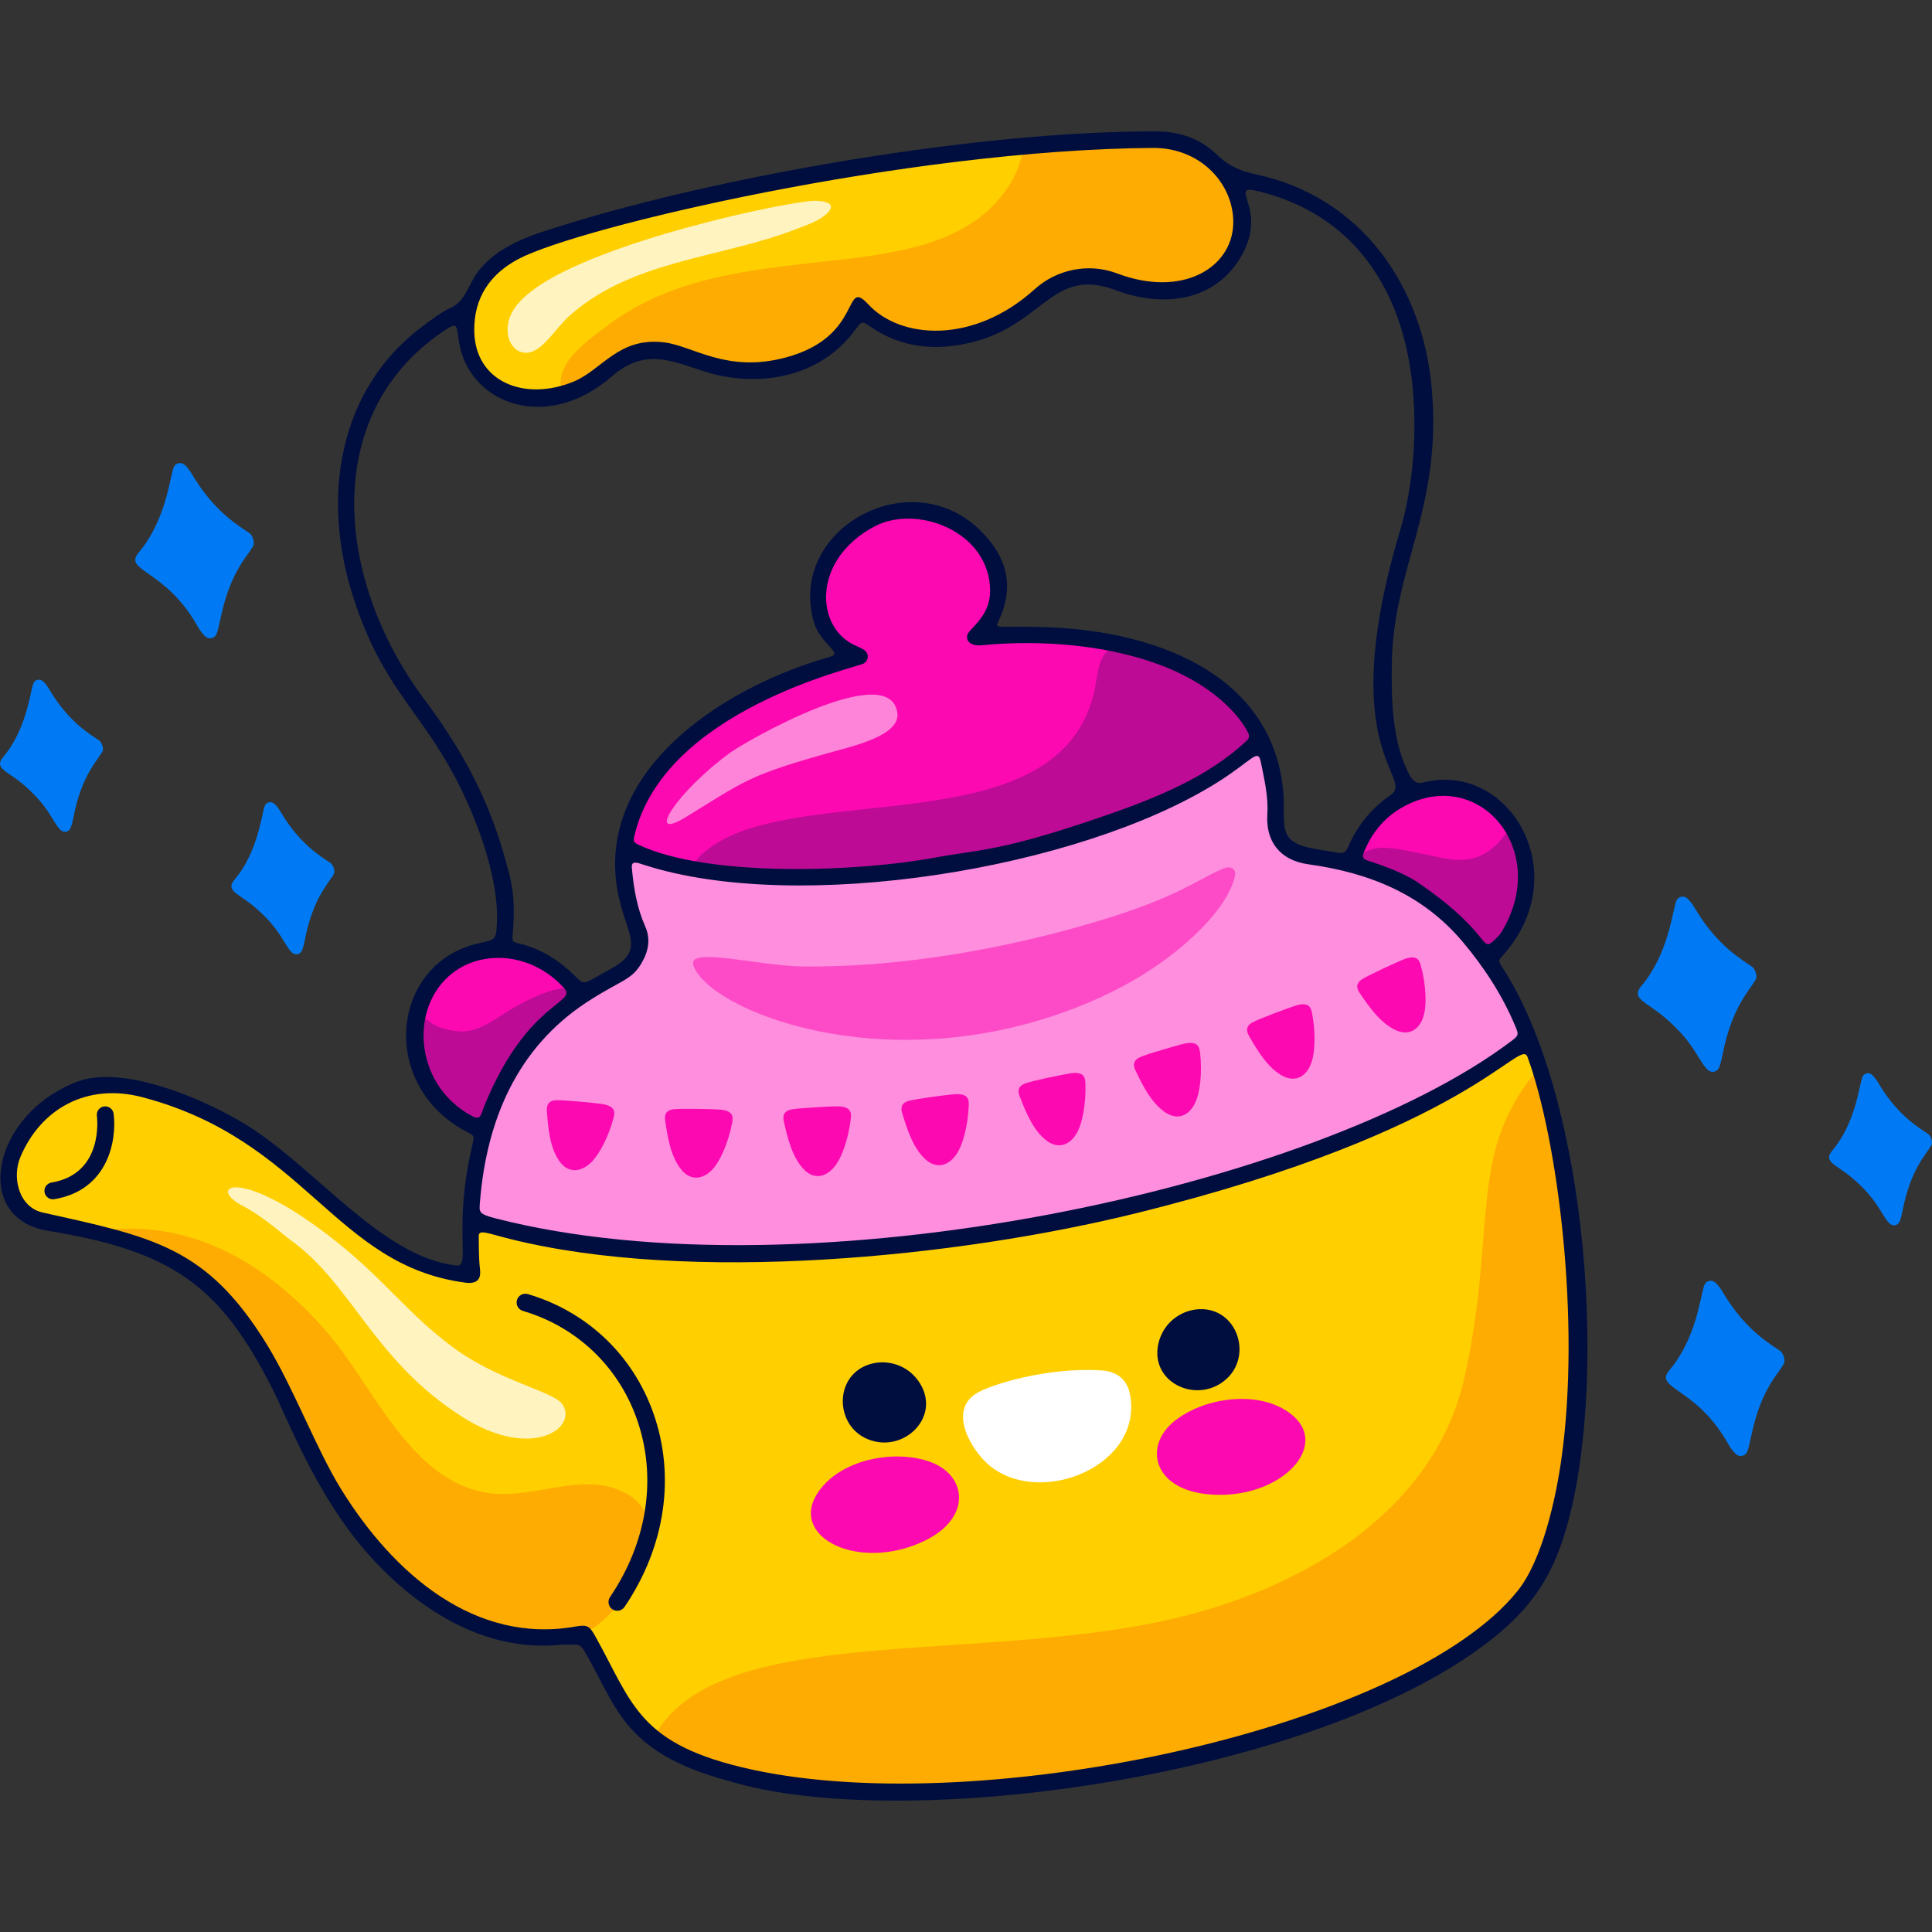 <?xml version="1.0" encoding="UTF-8"?>
<!-- Generator: Adobe Illustrator 25.2.1, SVG Export Plug-In . SVG Version: 6.00 Build 0)  -->
<svg xmlns="http://www.w3.org/2000/svg" xmlns:xlink="http://www.w3.org/1999/xlink" version="1.1" id="Capa_1" x="0px" y="0px" viewBox="0 0 512 512" style="enable-background:new 0 0 512 512;" xml:space="preserve" width="512" height="512">
<rect x="0" y="0" width="512" height="512" fill="#333333" stroke="none"/>
<g>
	<g>
		<g>
			<g>
				<path style="fill:#FFCF00;" d="M411.978,402.906c-3.512,11.88-6.55,19.117-16.216,27.342      c-41.822,35.585-165.243,58.375-216.354,33.36c-11.123-5.443-13.786-12.709-22.093-27.815c-1.157-2.103-1.57-3.754-3.685-3.319      c-2.182,0.449-4.397,0.32-6.595,0.48c-30.286,2.207-53.497-25.388-66.055-53.526c-17.535-39.288-29.74-49.097-65.499-55.826      c-1.659-0.312-3.325-0.641-4.936-1.132c-4.863-1.481-7.556-5.465-7.399-10.627c0.441-14.524,17.269-25.577,29.275-23.5      c47.764,8.259,55.303,45.986,91.708,50.283c2.028,0.239,1.554-0.845,1.465-6.272c-0.11-6.741-0.51-8.033,2.844-7.183      c43.955,11.135,89.507,8.236,133.943,1.834c45.313-6.527,93.224-19.142,131.725-43.21c12.566-7.855,9.971-11.551,15.767,8.665      C417.546,319.227,420.457,374.224,411.978,402.906z"/>
				<path style="fill:#FFCF00;" d="M283.598,38.512c7.776-0.548,15.549-0.614,23.338-0.689      c16.022-0.155,28.446,20.123,16.919,31.997c-6.279,6.468-13.925,7.536-22.285,5.699c-5.749-1.264-15.502-7.448-26.303,2.04      c-16.429,14.434-33.966,13.876-44.434,5.601c-3.23-2.553-3.281-3.481-4.754-0.457c-5.936,12.189-23.885,19.18-44.045,11.068      c-7.689-3.094-14.789-2.04-21.168,3.177c-17.426,14.25-33.502,6.971-36.156-6.205c-1.868-9.272,3.695-20.282,14.11-24.137      c27.43-10.153,58.296-15.485,63.854-17.046C206.529,48.479,239.779,41.602,283.598,38.512z"/>
			</g>
			<path style="fill:#FF8EDE;" d="M266.659,324.931c-28.586,4.77-53.765,7.653-84.921,6.35c-16.65-0.697-34.837-2.604-50.861-7.158     c-3.886-1.105-5.289-1.31-5.12-4.072c0.876-14.324,4.747-28.762,12.984-40.31c6.839-9.589,14.963-15.407,25.395-20.781     c5.022-2.587,7.754-8.06,5.171-14.192c-3.286-7.801-3.166-12.079-3.119-16.688c0.009-0.835,0.825-1.414,1.627-1.258     c3.667,0.717,8.896,4.448,30.87,6.112c14.573,1.104,29.697-0.554,37.351-0.909c26.315-1.222,77.583-16.458,94.803-32.164     c0.572-0.521,1.216-0.98,1.88-1.378c0.662-0.397,1.561-0.025,1.88,0.844c5.486,14.962-0.156,18.825,5.046,24.754     c2.724,3.105,5.995,3.362,17.15,5.503c20.794,3.992,38.959,22.935,46.616,43.37c0.633,1.69,0.594,1.929-0.792,2.987     c-34.568,26.366-93.102,41.994-135.935,49.141C266.675,325.031,266.667,324.981,266.659,324.931z"/>
			<g>
				<path style="fill:#FC09B2;" d="M169.088,225.353c-2.134-0.911-2.609-1.709-2.245-3.924c3.75-22.781,36.633-41.212,58.927-45.798      c1.013-0.208,2.853-0.73,2.702-1.754c-0.264-1.791-8.164-1.642-10.397-12.512c-2.863-13.941,11.066-25.698,24.255-25.212      c13.647,0.502,28.186,15.635,18.457,28.778c-0.769,1.039-1.702,1.956-2.53,2.954c-0.577,0.695-0.206,1.47,0.714,1.738      c1.651,0.481,53.569-6.48,72.601,23.238c1.32,2.06,1.184,3.067-0.662,4.768C300.273,225.848,205.851,241.04,169.088,225.353z"/>
				<path style="fill:#FC09B2;" d="M119.694,256.285c8.254-5.888,21.923-5.376,31.24,5.188c5.045,5.721-10.288,2.683-22.336,34.814      c-0.729,1.944-1.372,2.152-3.265,1.179C108.61,288.862,105.374,266.5,119.694,256.285z"/>
				<path style="fill:#FC09B2;" d="M397.447,249.842c-4.332,5.117-5.895-0.648-10.228-4.955c-3.61-3.588-7.634-6.753-11.792-9.678      c-2.348-1.651-5.035-2.703-7.689-3.764c-6.993-2.796-9.035-2.479-8.047-5.015c4.721-12.114,18.093-20.459,30.865-15.11      C405.161,217.437,407.19,238.335,397.447,249.842z"/>
				<path style="fill:#FC09B2;" d="M216.599,395.78c5.764-9.047,20.519-11.882,30.132-8.281c9.517,3.565,10.85,14.8-1.739,20.847      C227.748,416.629,209.122,407.517,216.599,395.78z"/>
				<path style="fill:#FC09B2;" d="M342.226,374.819c-8.389-6.686-23.265-4.576-31.188,1.951      c-7.844,6.462-5.457,17.521,8.413,19.153C338.45,398.157,353.108,383.492,342.226,374.819z"/>
				<g>
					<g>
						<path style="fill:#FC09B2;" d="M371.983,254.244c3.231-1.254,4.091-0.108,4.553,1.616c1.49,5.556,1.456,10.41,0.895,12.767        c-0.928,4.049-3.849,6.069-7.566,4.376c-4.027-1.881-6.963-6.059-9.571-9.891c-1.005-1.482-0.767-2.644,0.617-3.57        C362.716,258.388,369.976,255.06,371.983,254.244z"/>
					</g>
					<g>
						<path style="fill:#FC09B2;" d="M343.29,266.516c3.31-1.022,4.083,0.184,4.414,1.939c1.076,5.655,0.685,10.499-0.05,12.813        c-1.235,3.947-4.292,5.765-7.874,3.796c-3.875-2.172-6.493-6.564-8.809-10.579c-0.892-1.553-0.567-2.694,0.881-3.512        C333.741,269.955,341.229,267.178,343.29,266.516z"/>
					</g>
					<g>
						<path style="fill:#FC09B2;" d="M313.764,276.603c3.383-0.75,4.064,0.512,4.263,2.285c0.648,5.713-0.109,10.502-1.018,12.745        c-1.522,3.864-4.7,5.473-8.138,3.192c-3.701-2.454-5.972-6.998-7.978-11.173c-0.772-1.614-0.365-2.732,1.137-3.458        c0.973-0.457,3.383-1.222,5.814-1.925C310.273,277.556,312.704,276.829,313.764,276.603z"/>
					</g>
					<g>
						<path style="fill:#FC09B2;" d="M283.571,284.452c3.423-0.521,4.006,0.787,4.072,2.572c0.217,5.754-0.896,10.489-1.969,12.67        c-1.814,3.717-5.112,5.046-8.359,2.558c-3.498-2.692-5.429-7.449-7.115-11.77c-0.649-1.672-0.156-2.746,1.401-3.328        C273.609,286.373,281.44,284.821,283.571,284.452z"/>
					</g>
					<g>
						<path style="fill:#FC09B2;" d="M252.875,290.002c3.45-0.274,3.932,1.073,3.863,2.859c-0.219,5.752-1.684,10.418-2.921,12.488        c-2.095,3.538-5.478,4.655-8.527,1.929c-3.288-2.989-4.852-7.86-6.206-12.293c-0.52-1.715,0.053-2.752,1.648-3.222        C242.802,291.221,250.711,290.131,252.875,290.002z"/>
					</g>
					<g>
						<path style="fill:#FC09B2;" d="M221.843,293.189c3.466,0.057,3.841,1.38,3.638,3.174c-0.651,5.751-2.47,10.214-3.86,12.197        c-2.355,3.384-5.81,4.298-8.648,1.283c-3.053-3.234-4.244-8.176-5.259-12.698c-0.39-1.746,0.26-2.743,1.886-3.107        c1.051-0.229,3.573-0.404,6.099-0.558C218.225,293.296,220.759,293.177,221.843,293.189z"/>
					</g>
					<g>
						<path style="fill:#FC09B2;" d="M190.656,294.047c3.453,0.26,3.727,1.665,3.39,3.42c-1.082,5.657-3.232,10.021-4.766,11.906        c-2.602,3.183-6.114,3.787-8.718,0.625c-2.801-3.468-3.618-8.49-4.292-13.08c-0.257-1.772,0.465-2.714,2.113-2.946        C180.511,293.738,188.496,293.879,190.656,294.047z"/>
					</g>
					<g>
						<path style="fill:#FC09B2;" d="M159.485,292.563c3.424,0.519,3.593,1.941,3.126,3.665c-1.501,5.557-3.969,9.755-5.64,11.51        c-2.831,2.975-6.381,3.353-8.739-0.03c-2.536-3.654-2.979-8.719-3.311-13.343c-0.125-1.784,0.665-2.674,2.328-2.79        C149.392,291.484,157.342,292.244,159.485,292.563z"/>
					</g>
				</g>
			</g>
			<path style="opacity:0.5;fill:#FC09B2;" d="M183.763,255.857c-1.757-5.144,17.257,0.173,29.358,0.277     c23.576,0.203,48.705-3.9,71.401-10.163c27.331-7.542,31.553-12.416,39.749-15.825c1.949-0.81,3.411,0.175,2.994,2.048     c-1.201,5.404-6.077,11.257-10.393,15.364c-9.602,9.134-21.221,15.661-34.131,20.393     C233.106,286.145,187.764,267.568,183.763,255.857z"/>
			<g style="opacity:0.5;">
				<path style="fill:#FD8A02;" d="M406.31,417.722c-20.913,42.118-175.145,74.737-229.224,44.621      c-3.642-2.028-3.771-2.585-1.295-5.818c20.022-26.136,86.713-15.65,137.018-28.015c34.237-8.416,67.74-28.959,75.372-63.8      c8.528-38.933,0.873-57.919,17.923-79.545c0.475-0.602,1.267-0.516,1.579,0.155C413.937,298.735,426.213,377.638,406.31,417.722      z"/>
				<path style="fill:#FD8A02;" d="M80.944,379.351c-8.171-18.299-15.137-31.039-27.552-41.481      c-7.836-6.591-19.153-9.487-22.71-10.791c-0.766-0.281-0.474-1.338,0.201-1.378c22.478-1.345,41.089,10.555,55.412,26.9      c12.687,14.479,22.39,40.197,43.311,43.101c10.95,1.52,22.548-4.644,32.904-1.372c9.433,2.98,11.744,10.63,7.48,19.389      c-4.369,8.976-5.132,11.7-12.13,17.317C153.822,434.277,109.506,443.318,80.944,379.351z"/>
				<path style="fill:#FD8A02;" d="M267.305,49.364c4.555-6.909,1.985-9.627,6.917-10.122c17.948-1.803,26.399-1.19,32.667-1.391      c15.831-0.507,28.554,20.016,16.98,31.956c-10.475,10.806-22.415,3.088-34.629,2.489c-11.275-0.553-18.098,10.633-28.109,14.122      c-6.189,2.156-12.581,3.251-19.164,2.004c-7.554-1.431-11.8-6.015-13.537-7.32c-1.365-1.026-1.923,0.702-2.395,1.633      c-5.653,11.148-21.779,19.564-43.698,11.112c-18.201-7.018-22.542,8.583-33.487,9.535c-1.976-7.265,7.345-13.482,12.172-17.13      C195.669,60.07,247.657,79.169,267.305,49.364z"/>
			</g>
			<g style="opacity:0.25;">
				<path style="fill:#000E3F;" d="M294.702,171.732c0.064-0.03,0.13-0.058,0.197-0.086c8.981-3.688,43.039,18.744,36.482,25.526      c-8.295,8.581-27.298,16.708-39.358,20.788c-29.687,10.042-50.568,13.265-82.536,13.671c-5.454,0.069-21.048-0.661-24.767-2.223      c-2.036-0.855,3.732-6.127,11.742-9.074c29.345-10.798,85.896-0.068,93.694-37.848      C290.848,179.134,290.998,173.444,294.702,171.732z"/>
				<path style="fill:#000E3F;" d="M111.839,269.787c1.707-0.052,2.682,3.087,10.108,3.547c5.251,0.325,9.879-3.859,14.667-6.556      c1.71-0.963,14.623-8.01,15.227-3.086c0.189,1.545-5.085,4.757-6.152,5.709c-7.01,6.255-11.921,14.239-15.502,22.873      c-1.961,4.728-1.85,6.522-4.486,5.398c-11.105-4.738-17.235-19.393-14.468-27.482      C111.295,270.008,111.629,269.919,111.839,269.787z"/>
				<path style="fill:#000E3F;" d="M399.281,247.391c-0.917,1.588-2.216,2.878-3.6,4.066c-3.428,2.941-2.453-4.185-20.76-16.532      c-7.644-5.156-18.643-5.736-14.414-8.411c4.239-2.68,6.883-2.272,18.476,0.175c5.811,1.226,12.54,3.204,18.834-4.202      c0.578-0.68,1.937-3.127,3.127-1.11c0.935,1.585,1.524,3.288,1.74,5.123C403.221,231.038,405.824,236.073,399.281,247.391z"/>
			</g>
			<g style="opacity:0.75;">
				<path style="fill:#FFFFFF;" d="M122.629,375.568c-23.746-15.071-29.319-35.314-45.656-46.949      c-1.863-1.327-7.147-6.196-12.65-9.045c-9.879-5.115-0.89-11.132,25.246,9.809c12.724,10.195,18.859,19.104,30.572,27.745      c12.139,8.956,26.771,11.599,28.968,15.107C153.114,378.632,140.698,387.036,122.629,375.568z"/>
				<path style="fill:#FFFFFF;" d="M215.992,53.206c2.318,0.003,5.862,0.599,3.355,3.166c-2.119,2.17-5.372,3.171-8.12,4.25      c-20.008,7.856-43.852,8.161-60.499,23.248c-3.989,3.615-7.571,10.505-12.253,9.53c-2.052-0.427-3.487-2.44-3.83-4.508      c-0.86-5.196,2.644-9.052,6.475-11.948C158.462,63.833,209.493,53.198,215.992,53.206z"/>
			</g>
			<path style="opacity:0.5;fill:#FFFFFF;" d="M220.915,199.177c-22.834,6.31-23.544,7.801-39.2,17.382     c-11.042,6.757-2.287-6.787,11.725-17.047c4.213-3.085,42.494-25.014,44.375-10.529     C238.557,194.7,226.954,197.508,220.915,199.177z"/>
			<path style="fill:#FFFFFF;" d="M292.021,363.18c4.344,0.298,6.747,2.77,7.428,6.295c3.655,18.911-23.559,30.031-37.116,18.983     c-4.852-3.954-11.086-14.387-3.73-19.106C262.483,366.864,277.863,362.21,292.021,363.18z"/>
		</g>
		<g>
			<path style="fill:#000E3F;" d="M193.048,471.943c-28.792-7.698-29.715-20.478-38.424-34.793c-0.5-0.822-1.178-1.341-2.224-1.301     c-1.297,0.049-2.609-0.092-3.895,0.037c-20.403,2.048-38.682-9.771-51.956-25.21c-12.957-15.071-20.615-35.191-24.118-42.156     c-13.995-27.824-26.678-36.975-59.797-42.359c-20.087-3.266-14.924-30.723,7.697-39.456c11.91-4.599,32.479,4.063,43.513,10.526     c19.091,11.182,36.751,35.778,57.067,38.148c4.051,0.472-1.03-9.63,4.299-32.077c0.533-2.243,0.542-2.287-1.467-3.335     c-23.667-12.35-20.253-45.111,3.554-50.089c4.058-0.849,4.147-0.999,4.375-4.998c0.727-12.736-6.11-30.227-12.413-41.377     c-9.34-16.523-18.053-22.296-25.414-44.522c-8.882-26.821-4.404-55.825,18.345-72.663c2.403-1.779,4.776-3.623,7.513-4.881     c3.457-1.589,4.544-6.003,6.604-8.909c5.57-7.854,15.365-10.498,24.12-13.208c40.508-12.54,108.114-24.635,156.104-24.5     c6.085,0.017,11.637,1.954,15.977,6.177c2.941,2.862,6.15,4.33,10.086,5.155c28.363,5.94,44.518,29.973,46.841,56.828     c2.76,31.903-10.148,47.129-10.584,72.665c-0.163,9.546,0.054,21.449,4.851,29.992c0.787,1.402,1.832,2.155,3.505,1.73     c22.718-5.77,40.519,24.103,21.098,45.792c-1.249,1.395-1.275,1.498-0.287,3.006c23.112,35.296,28.469,112.735,16.484,150.8     c-3.431,10.898-8.58,19.143-19.388,27.628C348.643,471.076,238.886,486.037,193.048,471.943z M402.204,421.576     c6.559-8.194,10.094-24.428,11.566-34.816c5.203-36.712-0.972-84.91-8.971-106.661c-1.968-5.349-14.884,19.399-103.341,41.329     c-47.562,11.791-118.495,18.893-166.439,6.873c-5.87-1.472-8.154-2.594-8.148-0.717c0.026,8.485,0.392,8.246,0.388,9.726     c-0.004,1.797-1.077,2.974-3.835,2.618c-34.732-4.492-42.3-37.677-85.593-49.133c-14.945-3.955-27.124,3.19-32.443,15.863     c-2.258,5.38-0.421,13.264,5.941,14.678c29.224,6.498,43.491,9.076,59.419,35.002c7.047,11.471,13.078,27.656,19.547,38.147     c14.071,22.82,35.708,41.259,62.194,36.565c3.157-0.56,3.74-0.173,5.304,2.633c9.991,17.922,11.307,28.76,41.705,35.32     C261.16,482.307,373.239,457.756,402.204,421.576z M368.33,79.152c-6.86-14.761-18.425-24.265-34.295-28.33     c-9.26-2.372,1.531,3.694-4.305,15.595c-6.339,12.927-20.367,15.623-34.044,10.487c-18.233-6.846-19.218,11.723-43.167,14.753     c-7.794,0.986-15.216-0.486-21.854-5.097c-2.226-1.546-2.255-1.563-4.212,1.086c-8.148,11.019-21.92,14.607-35.313,11.967     c-10.032-1.978-18.514-9.035-28.997,0.129c-17.269,15.094-37.996,7.311-40.529-9.277c-0.577-3.777-0.398-5.042-2.822-3.505     c-33.823,21.45-30.454,66.056-6.4,98.276c12.738,17.062,18.674,30.769,22.725,47.031c1.233,4.948,1.209,10.04,0.774,15.117     c-0.181,2.118-0.175,2.198,1.815,2.685c5.723,1.4,10.43,4.428,14.638,8.546c2.742,2.683,1.865,2.31,9.554-1.864     c10.94-5.939,1.75-10.487,1.143-26.302c-1.105-28.792,29.944-48.805,57.007-56.411c3.534-0.993-2.714-3.24-4.43-9.411     c-6.765-24.325,25.298-42.152,43.881-24.331c7.3,7,9.464,14.838,5.25,23.989c-1.28,2.779-1.003,1.412,12.935,1.937     c30.676,1.155,60.213,13.709,62.456,44.363c0.17,2.326,0.028,4.673,0.119,7.007c0.264,6.757,4.998,6.807,14.162,8.36     c1.613,0.273,2.177,0.007,2.797-1.41c2.454-5.614,6.08-10.244,11.162-13.731c7.058-4.842-15.198-10.795,2.798-70.688     C375.272,126.493,377.789,99.504,368.33,79.152z M400.555,275.867c1.928-1.457,1.959-1.669,1.021-3.909     c-3.444-8.231-8.263-15.62-13.99-22.413c-10.585-12.556-24.647-18.255-40.849-20.498c-7.714-1.068-11.317-6.251-10.879-13.186     c0.3-4.749-0.795-9.303-1.719-13.887c-0.774-3.841-2.126-0.528-11.587,5.407c-36.64,22.983-111.039,35-151.872,21.819     c-1.852-0.611-3.4-1.211-3.233,0.727c0.459,5.335,1.334,10.589,3.519,15.525c1.581,3.572,0.823,6.834-1.076,9.997     c-2.678,4.461-5.677,4.414-14.516,10.231c-18.372,12.091-26.495,31.244-28.199,53.08c-0.194,2.489-0.362,2.969,4.336,4.167     C213.89,343.942,348.846,314.95,400.555,275.867z M293.221,216.027c13.095-4.537,26.998-10.124,37.219-19.792     c0.638-0.604,0.697-1.314,0.286-2.119c-2.587-5.064-9.292-11.984-20.45-16.758c-15.179-6.494-34.216-7.916-50.15-6.355     c-3.383,0.331-4.565-1.758-3.463-3.329c1.272-1.814,5.77-4.978,5.734-11.116c-0.092-15.75-19.388-22.955-30.564-17.088     c-16.807,8.825-15.889,27.148-4.847,31.737c0.717,0.298,1.436,0.639,2.07,1.082c1.295,0.906,1.197,2.749-0.208,3.565     c-1.833,1.063-52.919,12.294-60.713,45.608c-0.351,1.499-0.198,1.806,1.172,2.448c18.53,8.693,57.994,7.14,78.131,3.419     C260.005,225.007,265.017,225.799,293.221,216.027z M137.437,68.616c-7.677,4.048-11.913,10.422-11.75,19.185     c0.251,13.515,13.455,18.639,26.326,13.327c7.547-3.114,11.909-11.869,23.994-10.397c7.737,0.943,16.546,8.236,32.318,3.98     c20.632-5.567,14.968-21.416,21.811-14.025c8.503,9.184,27.814,10.642,44.085-4.057c5.645-5.099,14.047-7.111,21.845-4.165     c17.274,6.528,30.433-1.507,30.756-13.127c0.291-10.438-8.555-20.231-21.316-20.136     C240.344,39.685,153.456,60.169,137.437,68.616z M373.264,213.098c-5.65,2.675-9.536,7.048-11.845,12.833     c-0.471,1.181-0.246,1.653,0.917,2.096c0.661,0.252,8.729,2.617,13.512,5.899c21.051,14.444,15.846,19.411,21.016,14.393     c0.369-0.358,0.705-0.771,0.975-1.209C410.842,226.047,392.958,203.773,373.264,213.098z M125.128,295.781     c2.353,1.248,2.261-0.367,3.272-2.833c11.324-27.622,24.733-27.058,21.104-31.071c-8.184-9.05-20.279-10.05-28.196-4.979     C108.17,265.312,109.217,287.341,125.128,295.781z"/>
			<g>
				<path style="fill:#000E3F;" d="M229.52,361.878c4.839-1.999,11.142-0.483,14.349,4.827c5.645,9.343-5.241,19.125-14.744,14.306      C221.48,377.134,221.246,365.296,229.52,361.878z"/>
			</g>
			<g>
				<path style="fill:#000E3F;" d="M318.964,346.954c-5.226-0.319-10.695,3.161-12.005,9.224      c-2.305,10.669,11.166,16.387,18.59,8.743C331.522,358.773,327.899,347.5,318.964,346.954z"/>
			</g>
			<g>
				<path style="fill:#000E3F;" d="M163.967,426.838c-0.569,0.095-1.174-0.019-1.688-0.369c-1.064-0.72-1.341-2.167-0.62-3.23      c9.982-14.715,12.548-31.983,7.041-47.375c-4.972-13.894-15.952-24.267-30.127-28.46c-1.233-0.364-1.936-1.658-1.572-2.89      c0.363-1.232,1.659-1.938,2.889-1.57c15.616,4.618,27.712,16.046,33.189,31.352c6.014,16.806,3.254,35.596-7.57,51.554      C165.137,426.398,164.572,426.737,163.967,426.838z"/>
			</g>
			<g>
				<path style="fill:#000E3F;" d="M14.38,317.798c-1.218,0.203-2.371-0.62-2.574-1.838c-0.203-1.218,0.619-2.371,1.838-2.574      c13.855-2.312,12.113-17.04,12.032-17.666c-0.158-1.226,0.671-2.35,1.931-2.504c1.224-0.158,2.346,0.706,2.505,1.931      C30.987,301.928,28.828,315.387,14.38,317.798z"/>
			</g>
		</g>
	</g>
	<g>
		<path style="fill:#007AF4;" d="M88.402,231.752c-1.68,2.79-5.486,6.539-7.582,17.169c-0.188,0.953-0.391,1.916-0.725,2.822    c-0.465,1.262-1.855,1.57-2.817,0.591c-2.174-2.212-2.938-6.177-9.942-12.083c-4.11-3.465-7.668-4.178-5.2-7.102    c6.152-7.287,7.092-16.831,7.994-19.464c0.389-1.137,1.714-1.442,2.599-0.646c0.95,0.854,1.554,1.98,2.219,3.055    c4.916,7.956,10.382,11.055,12.664,12.625C88.186,229.112,88.982,230.792,88.402,231.752z"/>
		<path style="fill:#007AF4;" d="M27.079,199.276c-1.68,2.79-5.486,6.539-7.582,17.169c-0.188,0.952-0.391,1.916-0.725,2.822    c-0.465,1.263-1.855,1.57-2.816,0.591c-2.174-2.212-2.938-6.177-9.942-12.083c-4.11-3.465-7.668-4.178-5.2-7.102    c6.152-7.287,7.092-16.831,7.994-19.465c0.389-1.137,1.714-1.442,2.599-0.646c0.949,0.854,1.554,1.98,2.219,3.055    c4.916,7.956,10.382,11.055,12.664,12.625C26.862,196.636,27.658,198.316,27.079,199.276z"/>
		<path style="fill:#007AF4;" d="M465.234,259.678c-1.935,3.212-6.316,7.516-8.733,19.774c-0.216,1.097-0.45,2.207-0.835,3.251    c-0.536,1.454-2.137,1.807-3.245,0.68c-2.507-2.55-3.384-7.115-11.45-13.916c-4.734-3.992-8.832-4.813-5.99-8.179    c7.086-8.393,8.169-19.385,9.208-22.419c0.449-1.31,1.974-1.661,2.994-0.744c1.094,0.983,1.79,2.28,2.555,3.518    c5.673,9.18,11.989,12.754,14.586,14.541C464.984,256.637,465.901,258.571,465.234,259.678z"/>
		<path style="fill:#007AF4;" d="M67.03,144.786c-0.404,0.67-0.815,1.342-1.285,1.964c-6.64,8.775-7.053,17.725-8.283,21.061    c-0.536,1.454-2.136,1.808-3.244,0.681c-0.772-0.786-1.416-1.736-1.964-2.7c-8.537-15.051-19.728-14.36-15.476-19.396    c7.086-8.393,8.168-19.385,9.208-22.419c0.449-1.31,1.974-1.661,2.994-0.744c1.093,0.984,1.79,2.28,2.555,3.518    c5.674,9.18,11.989,12.754,14.586,14.541C66.78,141.746,67.698,143.678,67.03,144.786z"/>
		<path style="fill:#007AF4;" d="M472.674,361.491c-0.404,0.67-0.814,1.341-1.285,1.964c-6.64,8.775-7.053,17.725-8.283,21.061    c-0.536,1.454-2.137,1.808-3.244,0.681c-0.772-0.785-1.416-1.735-1.964-2.7c-8.537-15.051-19.728-14.36-15.476-19.396    c7.086-8.393,8.168-19.385,9.207-22.419c0.449-1.309,1.974-1.661,2.994-0.744c1.094,0.983,1.79,2.28,2.555,3.518    c5.673,9.181,11.989,12.754,14.586,14.54C472.425,358.451,473.343,360.382,472.674,361.491z"/>
		<path style="fill:#007AF4;" d="M511.798,303.573c-1.68,2.79-5.486,6.539-7.582,17.169c-0.188,0.953-0.391,1.916-0.725,2.822    c-0.465,1.262-1.855,1.57-2.816,0.591c-2.174-2.212-2.938-6.177-9.942-12.083c-4.11-3.465-7.668-4.178-5.2-7.101    c6.152-7.287,7.092-16.831,7.994-19.465c0.389-1.137,1.714-1.442,2.599-0.646c0.949,0.854,1.554,1.98,2.219,3.055    c4.916,7.956,10.382,11.055,12.664,12.625C511.582,300.933,512.378,302.613,511.798,303.573z"/>
	</g>
</g>















</svg>
